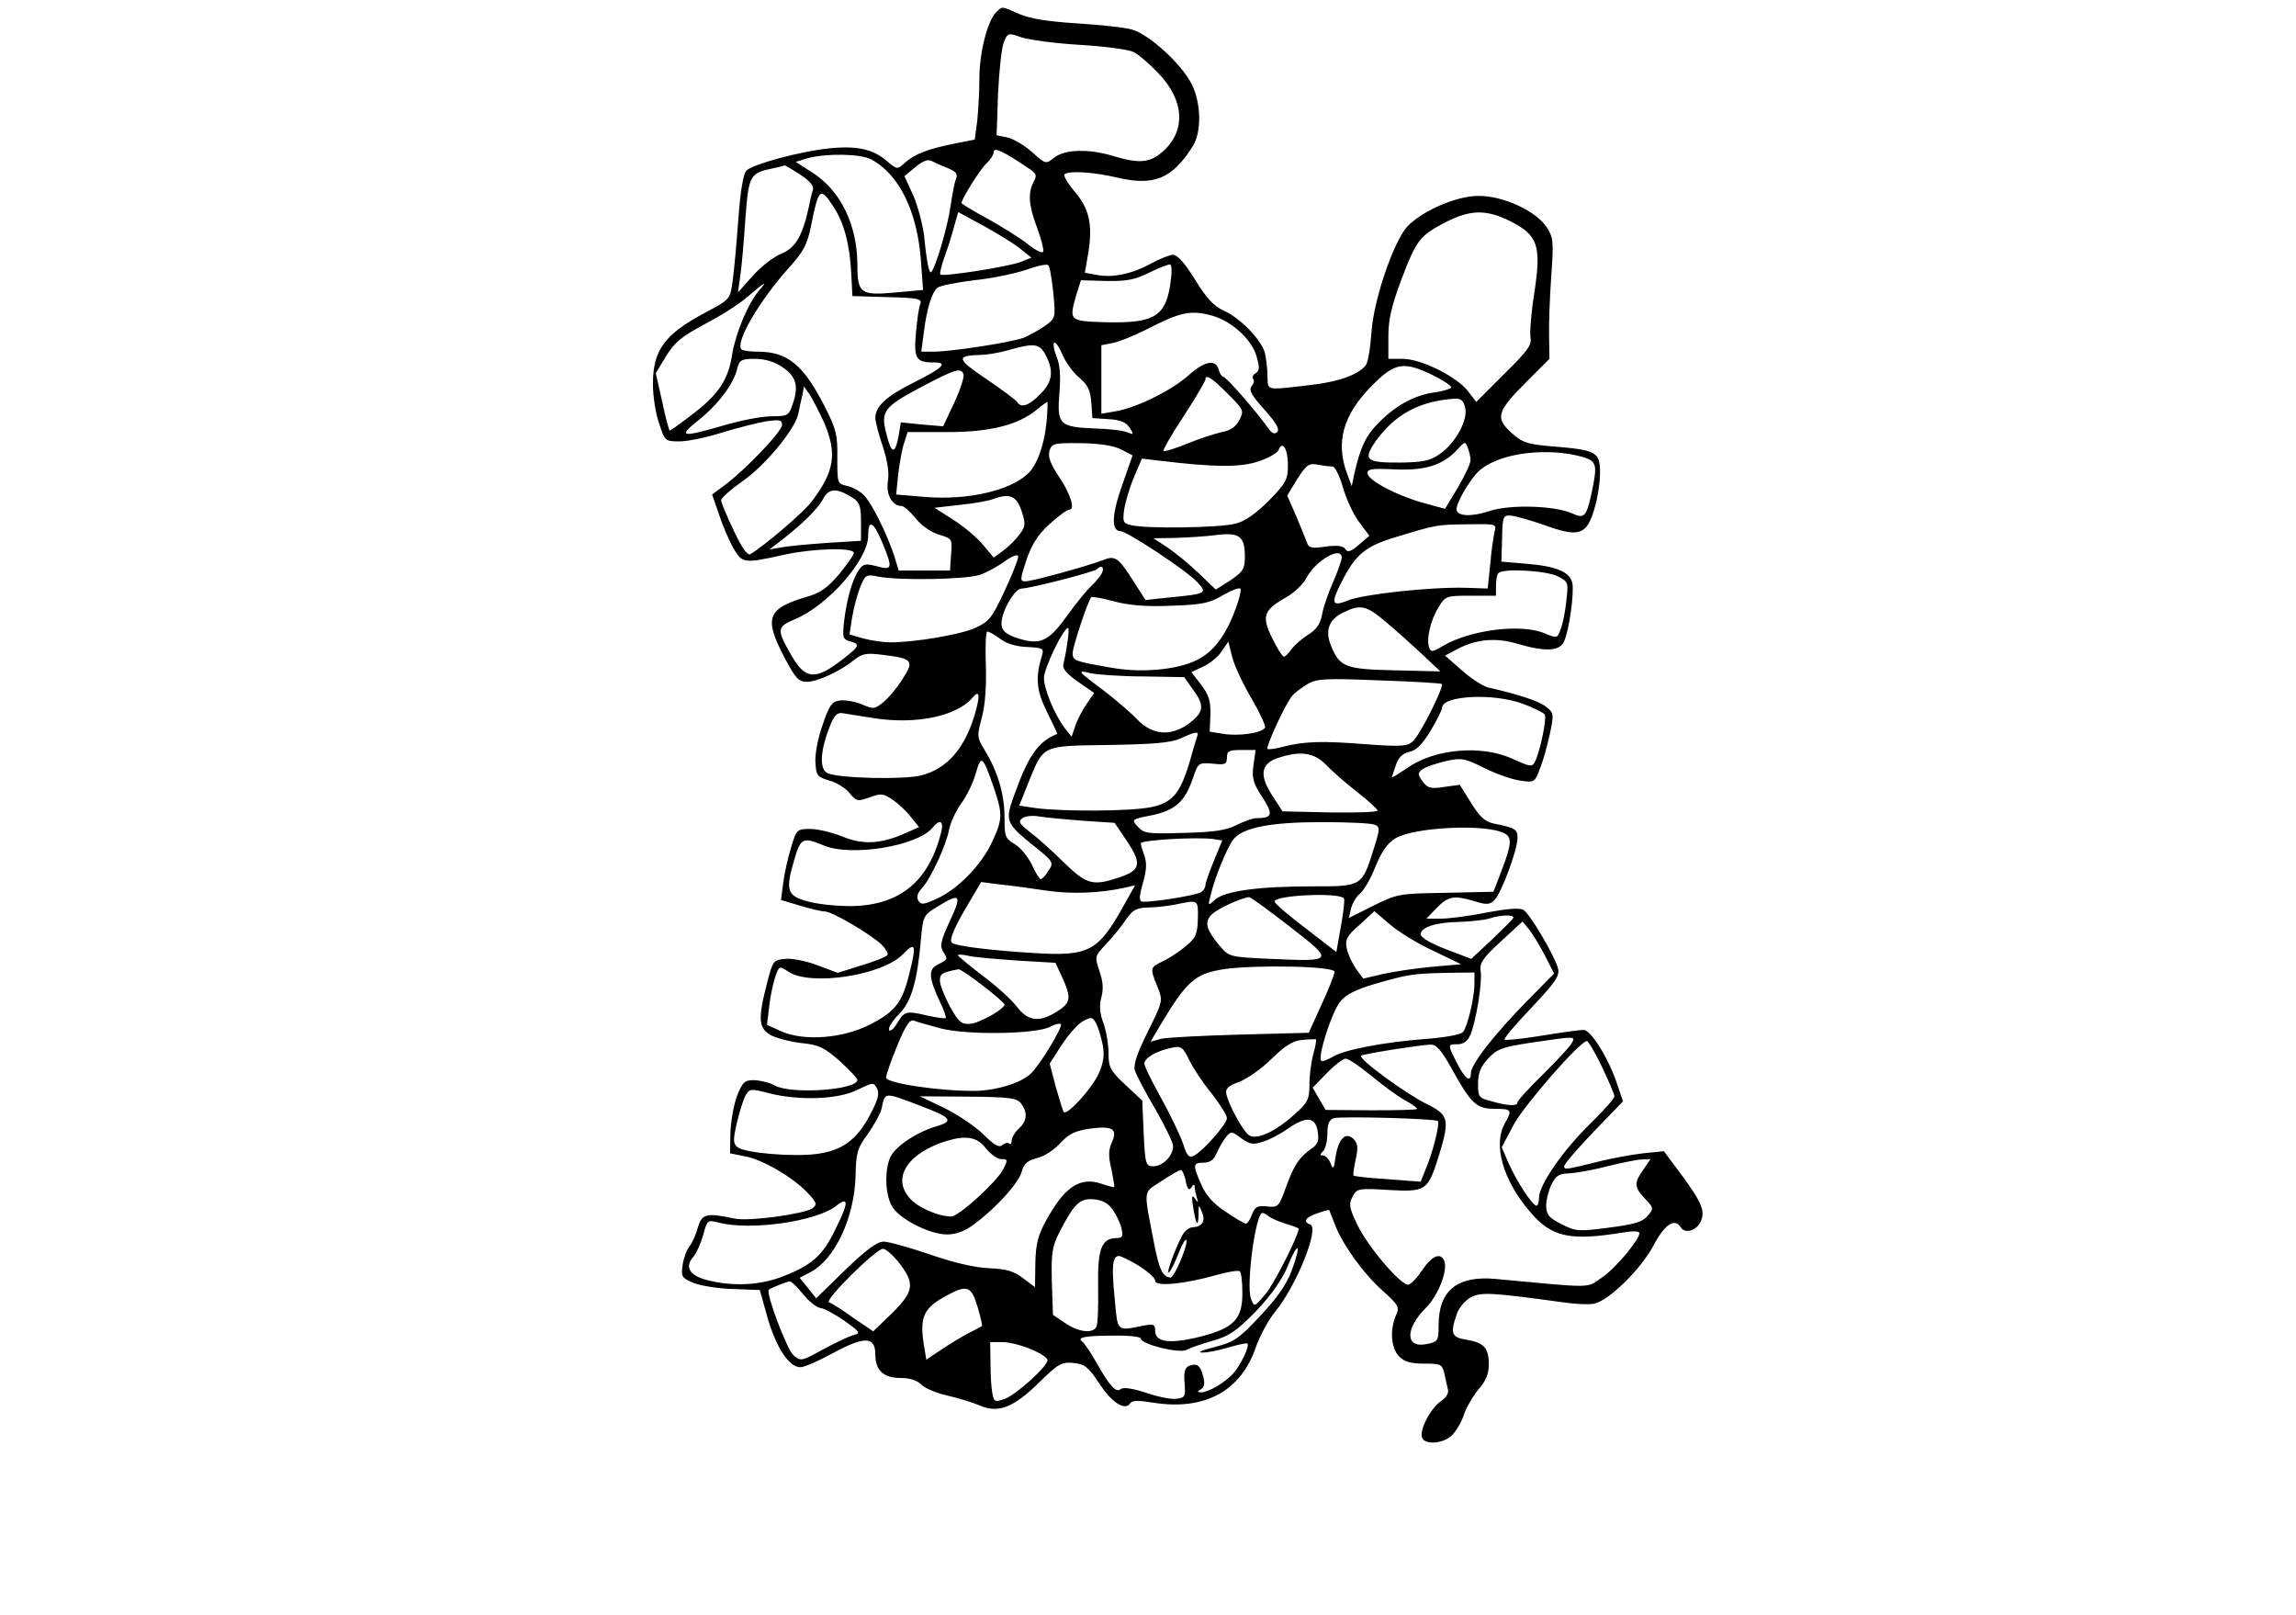 <?xml version="1.0" standalone="no"?>
<!DOCTYPE svg PUBLIC "-//W3C//DTD SVG 20010904//EN"
 "http://www.w3.org/TR/2001/REC-SVG-20010904/DTD/svg10.dtd">
<svg version="1.0" xmlns="http://www.w3.org/2000/svg"
 width="640pt" height="450pt" viewBox="0 0 640 450"
 preserveAspectRatio="xMidYMid meet">
<g transform="translate(0,450) scale(0.1,-0.1)"
fill="#000000" stroke="none">
<path d="M2776 4465 c-24 -25 -46 -112 -46 -184 0 -36 -3 -89 -6 -118 l-7 -52
-56 -11 c-74 -15 -111 -29 -138 -53 -22 -20 -22 -20 -53 6 -38 32 -84 42 -163
33 -76 -8 -207 -43 -226 -61 -9 -9 -17 -54 -23 -137 -5 -68 -12 -145 -16 -173
-7 -49 -8 -50 -74 -85 -115 -61 -148 -105 -148 -200 0 -32 7 -81 17 -109 16
-50 17 -51 57 -51 23 0 76 11 120 25 43 13 98 27 122 31 37 5 44 4 44 -10 0
-18 -102 -125 -160 -168 l-35 -26 19 -55 c10 -31 28 -73 40 -94 25 -43 29 -44
141 -19 82 18 195 21 195 5 0 -6 -19 -32 -41 -59 -33 -39 -53 -53 -93 -64
-107 -32 -117 -58 -60 -167 31 -59 40 -69 63 -69 30 0 94 30 132 61 23 18 34
20 81 14 82 -10 87 -16 54 -67 -15 -24 -39 -53 -53 -64 -24 -20 -28 -21 -60
-7 -19 8 -47 13 -62 11 -22 -3 -29 -12 -48 -68 -13 -36 -22 -83 -20 -105 2
-36 5 -40 38 -50 20 -5 46 -21 57 -35 19 -23 22 -24 56 -12 33 12 39 11 66 -8
16 -11 39 -33 50 -48 l22 -27 -39 -17 c-67 -30 -118 -33 -175 -9 -28 11 -68
21 -89 21 -37 0 -39 -1 -54 -52 -9 -29 -19 -74 -22 -100 l-6 -46 54 -16 c29
-9 60 -16 69 -16 19 0 125 -62 157 -92 12 -12 20 -25 17 -29 -3 -5 -35 -18
-72 -29 l-67 -21 -56 21 c-31 12 -72 20 -90 18 -33 -3 -35 -5 -51 -68 -26
-101 -24 -126 13 -146 17 -8 56 -18 86 -21 46 -5 61 -12 104 -50 27 -25 49
-48 49 -52 0 -29 -186 -41 -230 -16 -14 8 -39 14 -57 15 -28 0 -33 -5 -49 -45
-9 -25 -17 -71 -18 -102 l-1 -57 45 -9 c49 -10 134 -60 174 -104 23 -25 24
-29 11 -40 -23 -16 -176 -37 -216 -29 -81 17 -92 14 -104 -25 -5 -20 -16 -43
-23 -52 -7 -8 -16 -31 -19 -51 -5 -34 -3 -37 30 -51 20 -8 69 -16 110 -17 l75
-3 22 -79 c25 -84 60 -136 91 -136 11 0 52 18 92 40 87 47 117 46 117 -5 0
-44 23 -65 71 -65 25 0 46 -7 58 -19 10 -10 43 -24 72 -30 30 -7 70 -19 91
-28 51 -22 94 -5 165 65 52 51 62 57 94 54 32 -3 42 -10 73 -57 35 -54 72 -77
86 -56 5 9 23 9 66 2 142 -22 242 32 284 153 11 32 35 77 54 100 60 73 125
235 98 244 -21 7 -13 20 20 31 17 6 32 10 33 9 1 -2 8 -19 15 -38 22 -58 79
-137 132 -185 47 -42 50 -48 39 -71 -17 -39 -14 -91 9 -114 15 -15 33 -20 70
-20 46 0 50 -2 56 -27 3 -16 8 -36 10 -45 3 -10 -5 -23 -20 -33 -28 -19 -60
-80 -52 -101 8 -22 62 -17 85 8 11 12 26 37 32 57 7 20 25 51 40 69 21 24 29
43 29 71 0 45 -14 60 -64 68 -40 6 -44 18 -25 72 6 17 24 38 39 46 29 15 58
13 256 -14 34 -5 73 -7 87 -4 41 8 130 95 166 162 31 59 59 78 76 51 11 -18
41 -11 54 13 16 30 6 55 -54 136 l-47 63 -59 -6 c-32 -4 -82 -13 -111 -20
-101 -25 -108 -27 -108 -16 0 6 37 49 82 96 l82 85 -18 53 c-24 70 -72 146
-92 146 -9 0 -61 -7 -116 -16 -55 -9 -102 -14 -104 -11 -3 3 31 43 75 89 67
71 79 89 74 109 -9 35 -78 152 -96 163 -10 7 -44 4 -104 -7 -48 -10 -106 -17
-127 -17 l-40 0 29 30 c32 33 48 36 107 18 32 -10 41 -9 54 4 19 19 64 140 64
173 0 24 -6 28 -66 40 -24 5 -39 18 -63 57 l-32 51 -44 -6 c-38 -6 -46 -3 -60
16 -14 20 -14 23 1 34 9 6 38 16 64 22 44 10 53 8 107 -19 32 -16 77 -32 99
-35 40 -6 42 -6 56 32 9 21 21 65 28 97 12 57 11 60 -11 77 -21 16 -80 35
-160 53 -14 3 -47 24 -73 47 l-48 42 34 18 c52 28 108 33 168 15 78 -23 118
-21 130 7 14 31 28 133 23 161 -6 32 -44 48 -128 55 l-70 6 2 65 c1 61 3 65
25 63 13 -1 55 -13 95 -27 94 -34 116 -27 137 45 9 29 16 74 16 101 0 59 -10
64 -132 74 -73 6 -85 11 -116 39 -45 41 -39 59 44 142 l63 63 -1 62 c-1 35 2
110 6 168 7 95 6 108 -12 136 -30 46 -122 89 -192 88 -61 0 -156 -42 -197 -85
-39 -43 -94 -205 -100 -294 -3 -44 -10 -86 -16 -93 -21 -26 -73 -45 -147 -54
-136 -16 -125 -18 -127 25 0 21 -4 49 -7 63 -9 36 -69 98 -114 118 -29 13 -49
35 -81 87 -27 44 -49 69 -61 69 -9 0 -37 -11 -61 -24 -52 -29 -107 -41 -152
-32 l-33 6 10 58 c12 77 2 121 -39 169 -19 22 -31 43 -28 47 11 11 79 7 148
-9 102 -24 153 -3 210 88 25 39 23 121 -3 172 -29 58 -121 141 -168 153 -21 6
-91 13 -154 17 -79 5 -129 13 -159 26 -52 23 -46 22 -65 4z m234 -90 c69 -4
136 -13 150 -20 14 -7 44 -33 67 -57 76 -78 80 -165 11 -223 -34 -29 -65 -31
-134 -10 -69 21 -136 19 -165 -4 -24 -19 -24 -19 -62 15 -21 19 -52 37 -69 41
l-30 6 4 116 c3 64 10 128 16 143 11 27 12 27 49 14 21 -7 94 -17 163 -21z
m-140 -346 c19 -13 21 -18 11 -36 -16 -31 -14 -65 10 -128 11 -30 19 -60 17
-66 -2 -6 -21 3 -42 20 -20 16 -71 48 -112 71 -41 22 -74 42 -74 44 0 11 53
96 70 111 11 10 20 24 20 32 0 14 30 0 100 -48z m-442 27 c78 -41 129 -145
139 -282 l6 -82 -77 -7 c-96 -9 -106 -3 -106 75 0 113 -47 210 -127 260 l-45
29 33 10 c51 14 147 13 177 -3z m215 -25 c22 -9 27 -16 22 -29 -4 -9 -11 -45
-16 -80 -8 -56 -41 -167 -53 -180 -6 -6 -13 28 -20 100 -4 32 -17 82 -30 113
l-25 54 30 25 c22 18 35 23 47 17 9 -5 30 -14 45 -20z m-413 -17 c27 -18 39
-32 36 -43 -3 -9 -8 -29 -11 -46 -18 -83 -38 -116 -77 -132 -21 -8 -57 -36
-80 -62 l-41 -46 7 50 c4 28 10 99 14 159 9 117 12 124 77 137 17 4 31 7 33 8
1 0 20 -11 42 -25z m94 -91 c29 -45 45 -105 49 -188 l3 -60 98 -3 c88 -2 97
-5 91 -20 -4 -9 -9 -46 -12 -81 -6 -70 0 -81 50 -81 41 0 26 -15 -56 -56 -76
-38 -107 -66 -107 -99 0 -11 10 -47 21 -80 13 -40 18 -72 14 -96 -6 -37 12
-69 38 -69 7 0 24 -16 40 -35 16 -20 43 -39 65 -45 36 -11 37 -12 33 -56 l-3
-44 -72 0 -71 0 -12 40 c-19 58 -61 145 -84 169 -11 12 -33 24 -48 27 -27 6
-27 7 -27 78 1 63 -3 80 -34 141 -60 118 -104 155 -188 155 -21 0 -41 3 -45 6
-19 19 50 137 134 230 38 42 49 63 59 111 22 110 26 114 64 56z m521 -117 l30
-24 -30 -12 c-33 -13 -217 -42 -224 -35 -2 3 3 24 11 47 9 24 21 62 27 85 l12
42 72 -39 c39 -22 86 -50 102 -64z m1364 78 c78 -39 88 -68 68 -199 -9 -55
-13 -111 -11 -125 5 -21 -8 -38 -73 -102 l-78 -78 -23 30 c-32 41 -131 90
-182 90 l-40 0 0 63 c0 47 9 85 36 157 42 111 51 123 124 161 69 35 112 36
179 3z m-1273 -200 c7 -70 6 -71 -23 -92 -17 -12 -43 -26 -59 -33 -34 -13
-202 -39 -252 -39 l-34 0 7 53 c8 65 22 112 38 125 7 6 53 15 102 21 50 5 115
19 145 29 30 11 58 17 62 13 4 -3 10 -38 14 -77z m328 38 c-12 -103 -43 -123
-179 -120 -106 3 -106 3 -84 79 l12 38 71 -2 c58 -1 81 4 121 24 28 14 53 23
57 22 4 -2 5 -20 2 -41z m-1146 -29 c-32 -36 -67 -120 -77 -180 -11 -73 -39
-114 -118 -173 -29 -22 -54 -40 -56 -40 -2 0 -12 36 -21 80 l-18 80 29 48 c24
39 43 54 108 89 44 23 98 57 120 77 44 38 57 46 33 19z m1262 -73 c53 -15 108
-65 122 -111 10 -34 9 -42 -2 -49 -8 -5 -11 -12 -7 -16 4 -4 2 -13 -4 -20 -9
-11 0 -26 35 -65 33 -37 44 -55 36 -63 -7 -7 -15 -4 -25 11 -31 44 -117 143
-125 143 -4 0 -10 9 -13 20 -8 30 -39 24 -83 -15 -46 -42 -147 -92 -204 -101
l-40 -7 0 95 0 96 31 6 c17 3 59 20 93 37 97 50 125 56 186 39z m-372 -172
c24 -20 31 -35 34 -69 l3 -44 45 -3 c34 -2 49 -9 59 -24 12 -19 11 -20 -6 -13
-10 5 -51 10 -91 11 -99 4 -106 11 -99 98 4 47 2 79 -8 102 -7 18 -10 35 -7
39 4 3 14 -11 23 -32 9 -22 30 -51 47 -65z m-93 62 c23 -44 19 -75 -16 -109
-31 -32 -53 -39 -64 -21 -4 6 -43 35 -86 64 -83 56 -85 65 -16 67 18 0 52 6
77 13 73 21 88 19 105 -14z m-734 -33 c38 -26 46 -52 29 -102 -11 -33 -14 -35
-59 -35 -26 0 -85 -11 -132 -25 -120 -35 -131 -33 -72 14 55 44 98 101 108
144 6 24 12 27 50 27 27 0 54 -8 76 -23z m1814 -23 c30 -15 52 -30 50 -34 -3
-4 -22 -10 -43 -13 -56 -7 -107 -34 -155 -81 -39 -38 -55 -70 -73 -151 l-6
-30 -13 35 c-33 88 -11 165 70 246 63 64 88 68 170 28z m-1309 3 c2 -7 -9 -43
-26 -79 l-31 -66 -59 5 -59 6 -6 -37 c-10 -53 -20 -52 -34 4 -17 64 -8 76 98
132 95 50 109 54 117 35z m736 -54 c45 -45 46 -47 33 -73 -10 -19 -25 -30 -49
-34 -18 -4 -62 -18 -96 -32 -34 -14 -64 -23 -67 -21 -2 3 23 47 57 98 33 51
60 97 60 101 0 16 16 7 62 -39z m-1126 -78 c38 -87 31 -138 -33 -222 -20 -28
-132 -124 -171 -147 -8 -5 -23 15 -47 66 -19 40 -35 78 -35 84 0 6 27 30 61
54 63 44 145 144 154 186 3 13 7 36 11 50 l5 27 15 -21 c8 -12 26 -47 40 -77z
m1788 39 c9 -34 -28 -101 -72 -130 -25 -18 -47 -22 -105 -23 -100 -1 -109 7
-72 60 54 75 123 112 221 118 16 1 24 -6 28 -25z m-1167 -42 c-7 -66 -27 -120
-54 -144 -51 -46 -166 -72 -282 -63 l-83 7 6 59 c4 32 11 71 17 87 l9 28 113
0 c118 0 197 20 249 64 13 11 25 19 27 20 2 0 1 -26 -2 -58z m209 -75 l31 -16
-29 -83 c-29 -81 -31 -128 -5 -128 18 0 188 -112 215 -143 28 -30 25 -32 -79
-42 l-66 -7 -32 50 c-44 69 -52 75 -87 61 -44 -17 -197 -59 -216 -59 -15 0
-15 5 3 59 15 44 32 71 64 100 25 23 50 41 56 41 17 0 2 47 -32 96 -20 30 -28
51 -24 66 6 22 10 24 88 23 55 -1 92 -7 113 -18z m973 -28 c1 -9 -15 -43 -35
-77 l-36 -60 -62 17 c-74 21 -150 61 -154 81 -2 13 10 15 76 12 85 -4 136 12
177 58 18 20 20 20 26 3 4 -10 8 -25 8 -34z m-509 -15 c0 -40 -5 -50 -52 -98
-36 -36 -66 -58 -93 -65 -43 -12 -255 -15 -294 -4 -21 5 -22 10 -17 46 4 22
16 62 28 90 l21 49 51 -6 c149 -18 223 -19 273 -2 28 9 54 24 57 32 11 28 26
3 26 -42z m804 27 c56 -13 59 -20 46 -88 -17 -83 -22 -90 -57 -74 -48 22 -173
26 -231 7 -50 -17 -92 -15 -92 5 0 19 38 84 62 106 50 47 173 66 272 44z
m-679 -31 c6 0 19 -26 28 -57 9 -32 29 -76 45 -97 l29 -39 -29 -25 c-23 -20
-32 -22 -38 -12 -6 9 -21 11 -54 7 -39 -6 -48 -4 -53 11 -3 9 -17 43 -30 74
l-25 57 28 46 c26 40 32 45 58 40 16 -3 34 -5 41 -5z m-1337 -88 c18 -12 22
-23 22 -67 l0 -52 -97 -6 c-54 -4 -111 -9 -128 -13 l-30 -5 30 23 c60 46 107
92 120 119 16 29 38 30 83 1z m470 -37 c11 -35 11 -42 -6 -64 -10 -14 -30 -34
-45 -45 l-27 -20 -30 36 c-16 19 -53 51 -82 69 l-53 34 70 8 c39 4 81 11 95
17 45 16 64 8 78 -35z m-389 -86 c30 -73 29 -79 -15 -67 -30 8 -38 7 -49 -9
-18 -24 -35 -82 -42 -144 -5 -45 -4 -51 16 -56 30 -8 27 -14 -21 -51 -75 -58
-103 -56 -141 10 -43 74 -42 81 8 102 92 38 205 166 205 233 0 47 14 41 39
-18z m1707 29 c-3 -13 -9 -53 -12 -90 l-7 -68 -61 2 c-95 3 -287 -18 -328 -35
-46 -19 -49 -8 -18 52 39 77 66 99 153 125 112 34 112 34 201 35 77 1 78 1 72
-21z m-696 -70 c0 -33 -5 -41 -40 -65 l-41 -26 -47 45 c-26 25 -65 57 -87 72
l-40 26 60 1 c33 1 85 4 115 8 65 8 80 -3 80 -61z m-669 -93 c-36 -78 -44 -87
-83 -105 -43 -19 -169 -40 -236 -40 -20 0 -54 5 -76 11 l-38 11 7 46 c4 25 14
63 22 84 15 37 17 38 52 31 57 -11 242 -8 282 5 20 7 51 24 70 38 18 13 35 20
37 15 2 -6 -15 -49 -37 -96z m939 91 c0 -7 -11 -38 -24 -68 -14 -31 -28 -72
-31 -92 -5 -25 -16 -41 -39 -55 -17 -11 -38 -29 -46 -40 -8 -12 -18 -21 -21
-21 -4 0 -19 23 -33 52 -30 61 -24 78 40 114 21 12 47 36 56 54 25 48 98 90
98 56z m-669 -44 c-5 -9 -19 -26 -31 -37 -12 -11 -42 -48 -67 -83 -51 -70 -73
-80 -135 -61 -31 10 -44 20 -46 36 -5 31 35 103 56 103 23 0 202 46 210 54 12
13 22 5 13 -12z m1271 -8 c30 -15 30 -17 24 -69 -3 -30 -10 -65 -16 -79 -9
-25 -10 -25 -44 -11 -66 28 -207 10 -284 -35 -28 -17 -34 -18 -38 -5 -9 23 3
76 26 113 19 31 21 32 90 32 l70 0 0 28 c0 16 3 32 7 35 13 14 134 7 165 -9z
m-898 -91 c-28 -76 -62 -120 -109 -143 -56 -27 -156 -36 -241 -20 -98 17 -104
19 -104 40 0 18 43 147 52 156 3 2 31 -3 64 -12 41 -11 90 -15 159 -12 87 3
106 7 145 30 25 14 46 22 48 17 2 -5 -4 -30 -14 -56z m420 -37 c29 -24 74 -65
101 -90 l50 -47 -126 3 c-139 3 -155 9 -179 69 -17 41 -6 72 32 91 50 25 66
22 122 -26z m-889 -58 c-3 -24 -9 -51 -11 -60 -3 -11 10 -26 41 -48 l45 -31
-20 -29 c-11 -16 -26 -43 -32 -61 l-11 -32 -19 24 c-28 37 -58 108 -58 140 0
26 54 139 67 139 3 0 2 -19 -2 -42z m-186 11 c17 -13 45 -21 75 -22 42 -2 46
-4 41 -22 -20 -64 -16 -100 14 -160 16 -32 29 -60 28 -60 -55 -23 -81 -61
-123 -179 -22 -62 -18 -72 50 -127 63 -50 64 -52 49 -75 -8 -13 -18 -24 -22
-24 -3 0 -15 18 -25 41 -11 22 -32 48 -48 57 -26 15 -28 21 -28 76 0 63 -19
127 -56 187 -21 34 -21 38 -7 90 9 35 13 86 11 147 -2 50 0 92 4 92 5 0 21 -9
37 -21z m700 -166 c23 -40 40 -76 37 -81 -9 -15 -74 -24 -116 -17 l-38 6 2 48
c1 38 -5 55 -26 83 l-27 35 34 16 c19 9 42 28 51 43 l18 26 11 -44 c6 -23 30
-75 54 -115z m-301 62 l113 -2 24 -34 c33 -44 31 -63 -8 -93 -51 -39 -104 -36
-148 10 -18 19 -59 54 -89 77 -78 58 -80 61 -40 51 19 -4 86 -9 148 -9z m831
-21 c7 -7 -61 -143 -81 -160 -15 -14 -33 -15 -130 -8 -124 10 -173 8 -232 -7
-21 -6 -40 -8 -43 -6 -5 6 50 126 69 148 7 9 27 23 43 33 26 15 51 16 200 10
94 -3 172 -8 174 -10z m-1299 -75 c-28 -102 -78 -161 -153 -180 -49 -12 -226
-8 -259 6 -23 9 -23 55 1 120 14 38 22 49 37 48 10 -2 51 -8 89 -14 116 -19
232 5 275 56 19 23 23 12 10 -36z m1524 20 c31 -11 58 -25 62 -30 6 -11 -13
-103 -27 -131 -8 -16 -13 -15 -62 7 -85 40 -218 29 -294 -25 -24 -16 -43 -28
-43 -26 0 2 5 17 11 34 7 21 19 33 38 37 19 4 36 21 59 59 18 30 32 59 32 64
0 34 144 41 224 11z m-907 -91 c-2 -7 -12 -38 -20 -68 -27 -91 -48 -116 -107
-129 -55 -12 -245 -13 -322 -3 l-47 7 24 60 c45 111 36 106 225 109 125 2 173
6 200 18 44 20 53 21 47 6z m157 -80 c-5 -36 -1 -51 25 -90 31 -48 28 -58 -18
-58 -9 0 -34 -9 -54 -19 -29 -15 -64 -20 -147 -22 -100 -3 -111 -2 -128 17
-19 20 -19 21 38 32 66 14 93 38 115 103 15 44 16 44 55 41 35 -4 40 -2 40 17
0 18 6 21 40 21 l40 0 -6 -42z m202 1 c16 -17 55 -51 87 -76 31 -24 57 -48 57
-52 0 -4 -60 -6 -132 -5 l-133 3 -28 43 c-37 57 -33 89 13 105 64 22 103 16
136 -18z m-925 -66 c24 -72 24 -87 -6 -150 -29 -63 -96 -132 -155 -158 -35
-16 -43 -17 -50 -5 -6 10 -3 21 10 35 24 26 68 120 76 165 4 19 19 51 34 72
15 20 33 58 40 83 15 53 19 50 51 -42z m245 -90 l91 -6 31 -46 c45 -66 43 -85
-15 -105 -77 -26 -93 -22 -159 42 -32 32 -75 70 -94 84 -29 23 -33 29 -20 38
8 6 29 8 45 5 17 -3 71 -8 121 -12z m-392 -30 c-34 -140 -117 -207 -254 -208
-41 0 -96 6 -122 14 -55 16 -59 30 -33 119 17 57 24 60 81 36 77 -32 260 -2
303 49 20 25 32 20 25 -10z m1207 19 c16 -6 16 -11 -1 -65 -34 -108 -32 -107
-173 -107 -150 0 -243 -13 -270 -37 -20 -18 -20 -18 -13 10 12 52 47 136 64
158 27 33 103 48 247 48 72 0 137 -3 146 -7z m362 -24 c22 -11 21 -30 -7 -103
l-23 -60 -134 -3 c-129 -2 -135 -3 -201 -36 l-68 -34 6 27 c4 14 15 33 25 41
11 9 30 42 43 75 17 42 34 66 56 79 52 31 251 41 303 14z m-809 -76 c-13 -32
-24 -62 -24 -69 0 -6 -5 -15 -12 -19 -15 -10 -152 -31 -166 -26 -7 2 -6 18 4
52 10 35 11 55 4 75 -5 14 -10 30 -10 35 0 9 153 18 201 12 l26 -4 -23 -56z
m-466 -84 c68 -10 148 -7 216 8 l30 7 -33 -59 c-70 -125 -96 -139 -246 -130
-130 8 -222 20 -232 29 -8 8 8 45 50 115 l32 54 55 -7 c30 -3 88 -11 128 -17z
m828 -21 c3 -3 -1 -38 -8 -77 l-13 -73 -84 65 c-47 35 -86 69 -88 75 -6 18
176 27 193 10z m-1098 -63 c-26 -56 -29 -70 -19 -86 14 -22 14 -21 -17 -37
-25 -13 -23 -37 9 -105 11 -22 17 -41 15 -43 -2 -2 -23 1 -47 6 -64 15 -67 14
-88 -20 -10 -17 -21 -25 -23 -19 -2 7 10 26 28 44 34 34 51 91 61 208 6 66 7
68 47 92 63 39 68 33 34 -40z m947 -16 c125 -97 125 -98 -54 -90 -113 5 -115
6 -140 35 -39 46 -45 68 -23 89 16 16 82 46 104 48 4 0 55 -37 113 -82z m-256
22 c-1 -43 -6 -54 -33 -76 -17 -15 -45 -33 -63 -42 -38 -18 -38 -19 -17 -71
16 -40 16 -40 -26 -125 -29 -58 -41 -92 -37 -108 4 -13 29 -61 57 -108 27 -47
50 -94 50 -104 0 -27 -29 -56 -55 -56 -21 0 -23 5 -27 91 l-4 92 -47 44 c-42
39 -47 49 -47 87 0 24 -6 62 -14 84 -11 29 -12 51 -6 73 6 22 5 43 -5 72 -14
42 -14 42 19 77 18 19 43 50 55 68 18 26 29 32 59 33 20 0 55 4 77 8 66 14 65
15 64 -39z m655 -89 l79 -38 -80 -7 c-44 -4 -106 -13 -137 -20 l-56 -13 -20
27 c-11 16 -23 41 -26 57 -5 25 0 35 36 66 l41 38 42 -36 c23 -20 77 -54 121
-74z m224 91 c-1 -4 -29 -31 -60 -61 l-57 -53 -71 27 c-42 16 -70 33 -70 41 0
20 42 34 108 35 31 1 68 5 82 9 33 11 73 12 68 2z m89 -106 l25 -49 -75 -76
c-94 -96 -157 -177 -157 -202 0 -28 -17 -15 -40 31 -25 49 -25 50 3 50 16 0
28 9 35 25 16 35 35 151 29 181 -3 20 7 35 56 80 l61 56 19 -23 c10 -13 30
-46 44 -73z m-1772 -48 c-20 -82 -39 -107 -110 -143 -75 -39 -185 -47 -247
-19 l-40 18 6 51 c3 28 11 65 17 83 11 31 11 31 37 14 62 -41 264 -10 320 50
34 35 37 25 17 -54z m304 35 l103 -6 19 -41 c26 -57 24 -71 -15 -95 -49 -31
-80 -27 -111 13 -14 19 -57 58 -96 87 -38 29 -69 55 -69 57 0 3 15 2 32 -2 18
-4 80 -9 137 -13z m881 -31 c0 -7 -16 -48 -36 -91 l-36 -79 -191 -5 c-106 -3
-205 -8 -221 -12 l-29 -8 23 39 c78 131 100 150 180 163 87 13 310 9 310 -7z
m-980 -39 c33 -25 60 -49 60 -52 0 -13 -69 -52 -96 -54 -24 -2 -32 5 -56 48
-15 28 -28 60 -28 72 0 20 5 23 52 32 5 0 35 -20 68 -46z m1370 6 c0 -37 -19
-120 -32 -135 -5 -7 -50 -15 -101 -19 -121 -9 -234 -31 -264 -51 -14 -8 -27
-13 -30 -10 -11 11 30 138 53 165 16 20 45 34 96 49 93 27 107 29 201 31 l77
1 0 -31z m-1036 -172 c5 -27 2 -49 -12 -80 -19 -41 -87 -116 -97 -106 -2 3
-12 35 -22 70 l-17 65 34 53 c19 29 46 59 60 66 23 12 26 11 36 -8 6 -12 14
-39 18 -60z m-451 47 c73 -19 267 -16 305 5 13 7 26 10 29 7 7 -6 -60 -117
-85 -139 -28 -26 -99 -47 -159 -47 -101 0 -243 22 -243 37 0 8 14 48 31 89 22
54 35 74 46 70 7 -3 42 -13 76 -22z m1038 -71 c-6 -21 -11 -59 -11 -84 0 -42
-4 -51 -40 -83 -55 -50 -106 -73 -128 -60 -17 11 -58 86 -64 117 -2 14 7 22
36 32 21 8 62 36 90 64 38 37 60 51 86 53 19 2 36 2 38 2 2 -1 -1 -19 -7 -41z
m720 30 c-5 -10 -42 -49 -80 -87 -39 -38 -71 -73 -71 -78 0 -11 -27 -10 -72 3
-36 9 -38 12 -38 49 0 29 7 48 28 70 24 26 38 32 117 44 129 19 127 19 116 -1z
m84 -65 c19 -40 35 -77 35 -83 0 -6 -30 -40 -66 -75 -76 -74 -144 -172 -144
-207 0 -12 -3 -23 -7 -23 -12 1 -56 69 -78 119 l-19 44 34 64 c31 56 181 228
203 232 4 0 23 -31 42 -71z m-1087 -76 c23 -30 42 -60 42 -68 0 -16 -65 -90
-91 -104 -14 -8 -20 -3 -32 35 -9 25 -36 81 -61 126 -25 45 -46 87 -46 95 0
16 33 35 75 44 27 6 32 3 50 -34 11 -23 39 -65 63 -94z m668 71 c54 -98 69
-113 121 -113 47 0 49 -3 28 -40 -34 -59 -6 -159 70 -247 60 -71 111 -82 263
-57 23 4 42 3 42 -2 -1 -20 -69 -101 -106 -125 -43 -29 -17 -29 -295 -3 -107
10 -159 -32 -159 -130 0 -42 -2 -45 -31 -51 -62 -14 -64 41 -4 101 34 34 61
103 51 130 -10 25 -35 15 -62 -26 -15 -22 -32 -40 -39 -40 -22 0 -112 106
-141 166 -23 48 -25 58 -14 79 12 23 16 24 100 19 105 -6 110 -2 140 93 32
104 29 116 -34 147 -57 28 -190 125 -182 134 5 5 157 29 193 31 16 1 30 -14
59 -66z m-222 -22 c32 -27 74 -57 92 -67 19 -10 34 -21 34 -24 0 -3 -57 -4
-127 -4 l-128 1 -18 31 -18 31 39 40 c22 23 46 41 53 41 8 0 40 -22 73 -49z
m-1400 -110 c-37 -69 -78 -98 -150 -107 -67 -8 -197 3 -218 19 -13 11 -13 19
-2 68 7 30 18 65 24 76 11 19 14 20 64 7 84 -22 195 -18 248 9 44 21 45 22 55
3 7 -14 2 -32 -21 -75z m143 27 c86 -33 93 -42 42 -57 -56 -17 -114 -56 -128
-87 -15 -35 -14 -99 4 -133 18 -36 105 -81 155 -81 25 0 50 9 76 29 61 45 124
115 132 146 6 22 16 31 43 38 19 4 48 23 65 42 24 26 42 34 83 40 63 8 77 -1
60 -39 -9 -20 -10 -38 -1 -74 5 -26 9 -48 8 -50 -2 -1 -17 3 -35 9 -60 21
-104 -8 -156 -104 -21 -38 -28 -64 -29 -116 l-1 -68 -33 25 c-26 20 -47 26
-97 28 -40 2 -99 16 -165 39 -56 19 -113 35 -127 35 -18 0 -49 -23 -107 -79
l-81 -79 -23 29 -23 28 30 16 c68 35 123 152 126 270 1 62 5 76 34 115 17 24
34 55 38 69 11 49 4 49 110 9z m280 6 c18 -25 16 -48 -7 -69 -11 -10 -20 -25
-20 -33 0 -9 -3 -12 -7 -9 -3 4 -12 2 -19 -4 -9 -8 -23 0 -52 29 -22 22 -71
55 -109 74 l-69 33 135 -1 c118 -1 136 -4 148 -20z m1161 -48 c6 -7 -14 -88
-34 -134 l-14 -35 -92 7 c-50 3 -93 8 -95 10 -2 2 1 22 6 45 7 33 6 45 -6 57
-22 21 -42 1 -50 -49 -5 -35 -7 -38 -14 -19 -5 12 -14 22 -21 22 -9 0 -9 3 0
12 7 7 12 29 12 49 0 27 5 39 18 43 20 6 282 -1 290 -8z m-335 -28 c4 -26 1
-36 -16 -48 -36 -25 -50 -47 -72 -107 -20 -56 -22 -58 -53 -55 -27 3 -34 -1
-42 -22 -5 -14 -13 -26 -17 -26 -4 0 -30 15 -56 33 -34 22 -55 45 -68 75 -25
56 -24 62 6 62 18 0 29 8 37 28 7 15 18 35 26 44 13 16 16 16 42 -4 24 -17 33
-19 62 -9 19 6 49 22 68 36 51 35 76 33 83 -7z m-925 -48 c13 -16 32 -30 43
-30 18 0 19 -2 5 -29 -18 -35 -124 -131 -144 -131 -37 0 -96 26 -118 53 -48
57 -2 125 106 158 54 16 85 10 108 -21z m1833 -59 c-27 -38 -26 -49 4 -81 25
-26 25 -28 8 -48 -14 -17 -37 -24 -108 -33 -85 -11 -92 -11 -133 10 -35 18
-42 26 -42 52 0 16 7 43 15 59 12 24 22 30 48 30 17 1 66 9 107 20 41 10 85
19 98 19 l23 1 -20 -29z m-1276 -32 c5 -23 9 -28 16 -18 5 9 9 10 9 2 0 -6 3
-20 6 -30 5 -15 4 -16 -5 -3 -9 12 -10 6 -5 -25 8 -50 14 -57 15 -19 0 29 0
29 10 5 10 -25 -1 -40 -27 -41 -6 0 -16 -6 -22 -13 -15 -17 -54 -119 -44 -113
5 3 17 27 27 53 10 26 20 43 22 37 5 -14 -34 -104 -44 -104 -22 1 -32 22 -46
95 -30 156 -32 139 21 174 26 17 50 31 54 31 3 0 10 -14 13 -31z m-977 -136
c-36 -74 -66 -100 -154 -133 -61 -22 -134 -25 -204 -7 -49 13 -62 37 -37 65 8
9 20 36 27 60 11 42 12 43 43 35 90 -23 271 3 327 46 37 29 36 10 -2 -66z
m773 57 c10 -14 21 -37 25 -52 5 -23 3 -28 -13 -28 -43 0 -54 -31 -52 -137 1
-55 -1 -105 -5 -111 -11 -19 -50 -14 -87 11 l-34 23 -3 92 c-2 78 1 98 19 134
43 84 58 99 97 96 24 -2 41 -11 53 -28z m435 -19 c5 -5 26 -14 47 -21 20 -6
37 -12 37 -14 0 -18 -67 -151 -91 -180 -32 -39 -33 -39 -42 -15 -14 38 13 239
32 239 4 0 11 -4 17 -9z m64 -153 c-14 -38 -41 -76 -88 -126 -60 -64 -73 -72
-127 -86 -33 -8 -49 -15 -35 -15 14 -1 47 6 74 14 27 8 51 13 53 11 7 -7 -19
-61 -40 -84 -24 -26 -69 -52 -89 -52 -11 0 -11 2 0 9 9 5 11 17 6 35 -8 31
-17 38 -39 30 -12 -5 -16 -17 -13 -48 3 -38 1 -41 -23 -44 -15 -2 -53 6 -85
17 -37 12 -63 16 -70 10 -13 -11 -30 7 -69 76 -16 28 -33 53 -38 56 -17 12 7
17 86 17 42 1 77 -3 77 -8 0 -16 106 -42 127 -32 10 6 43 17 74 26 46 13 66
27 121 83 43 46 72 87 88 126 30 73 38 60 10 -15z m-1097 27 c48 -61 46 -82
-15 -143 l-54 -52 -56 38 c-30 22 -61 41 -67 43 -15 5 131 149 150 149 8 0 26
-16 42 -35z m671 -12 c25 -16 46 -34 46 -42 0 -17 79 -10 171 16 32 9 62 14
65 10 4 -3 7 -29 7 -57 1 -75 -22 -100 -114 -124 -86 -22 -129 -17 -129 15 0
19 -4 20 -32 15 -77 -15 -72 -20 -81 77 -9 89 -6 117 12 117 5 0 30 -12 55
-27z m-935 -80 c16 -20 38 -37 48 -38 10 -1 40 -17 66 -35 46 -33 47 -35 24
-41 -13 -4 -51 -22 -84 -40 -60 -33 -61 -33 -82 -15 -18 17 -77 173 -68 182 4
4 50 23 59 23 3 1 20 -15 37 -36z m486 -35 c8 -28 14 -52 12 -53 -1 -2 -18
-10 -37 -20 -19 -10 -54 -31 -76 -46 l-42 -28 -6 37 c-14 84 -2 108 69 145 51
27 63 22 80 -35z m149 -118 c25 -10 46 -24 46 -30 0 -18 -88 -97 -119 -108
-28 -10 -30 -9 -35 16 -3 15 -5 53 -5 85 l-1 57 34 0 c19 0 55 -9 80 -20z"/>
</g>
</svg>
